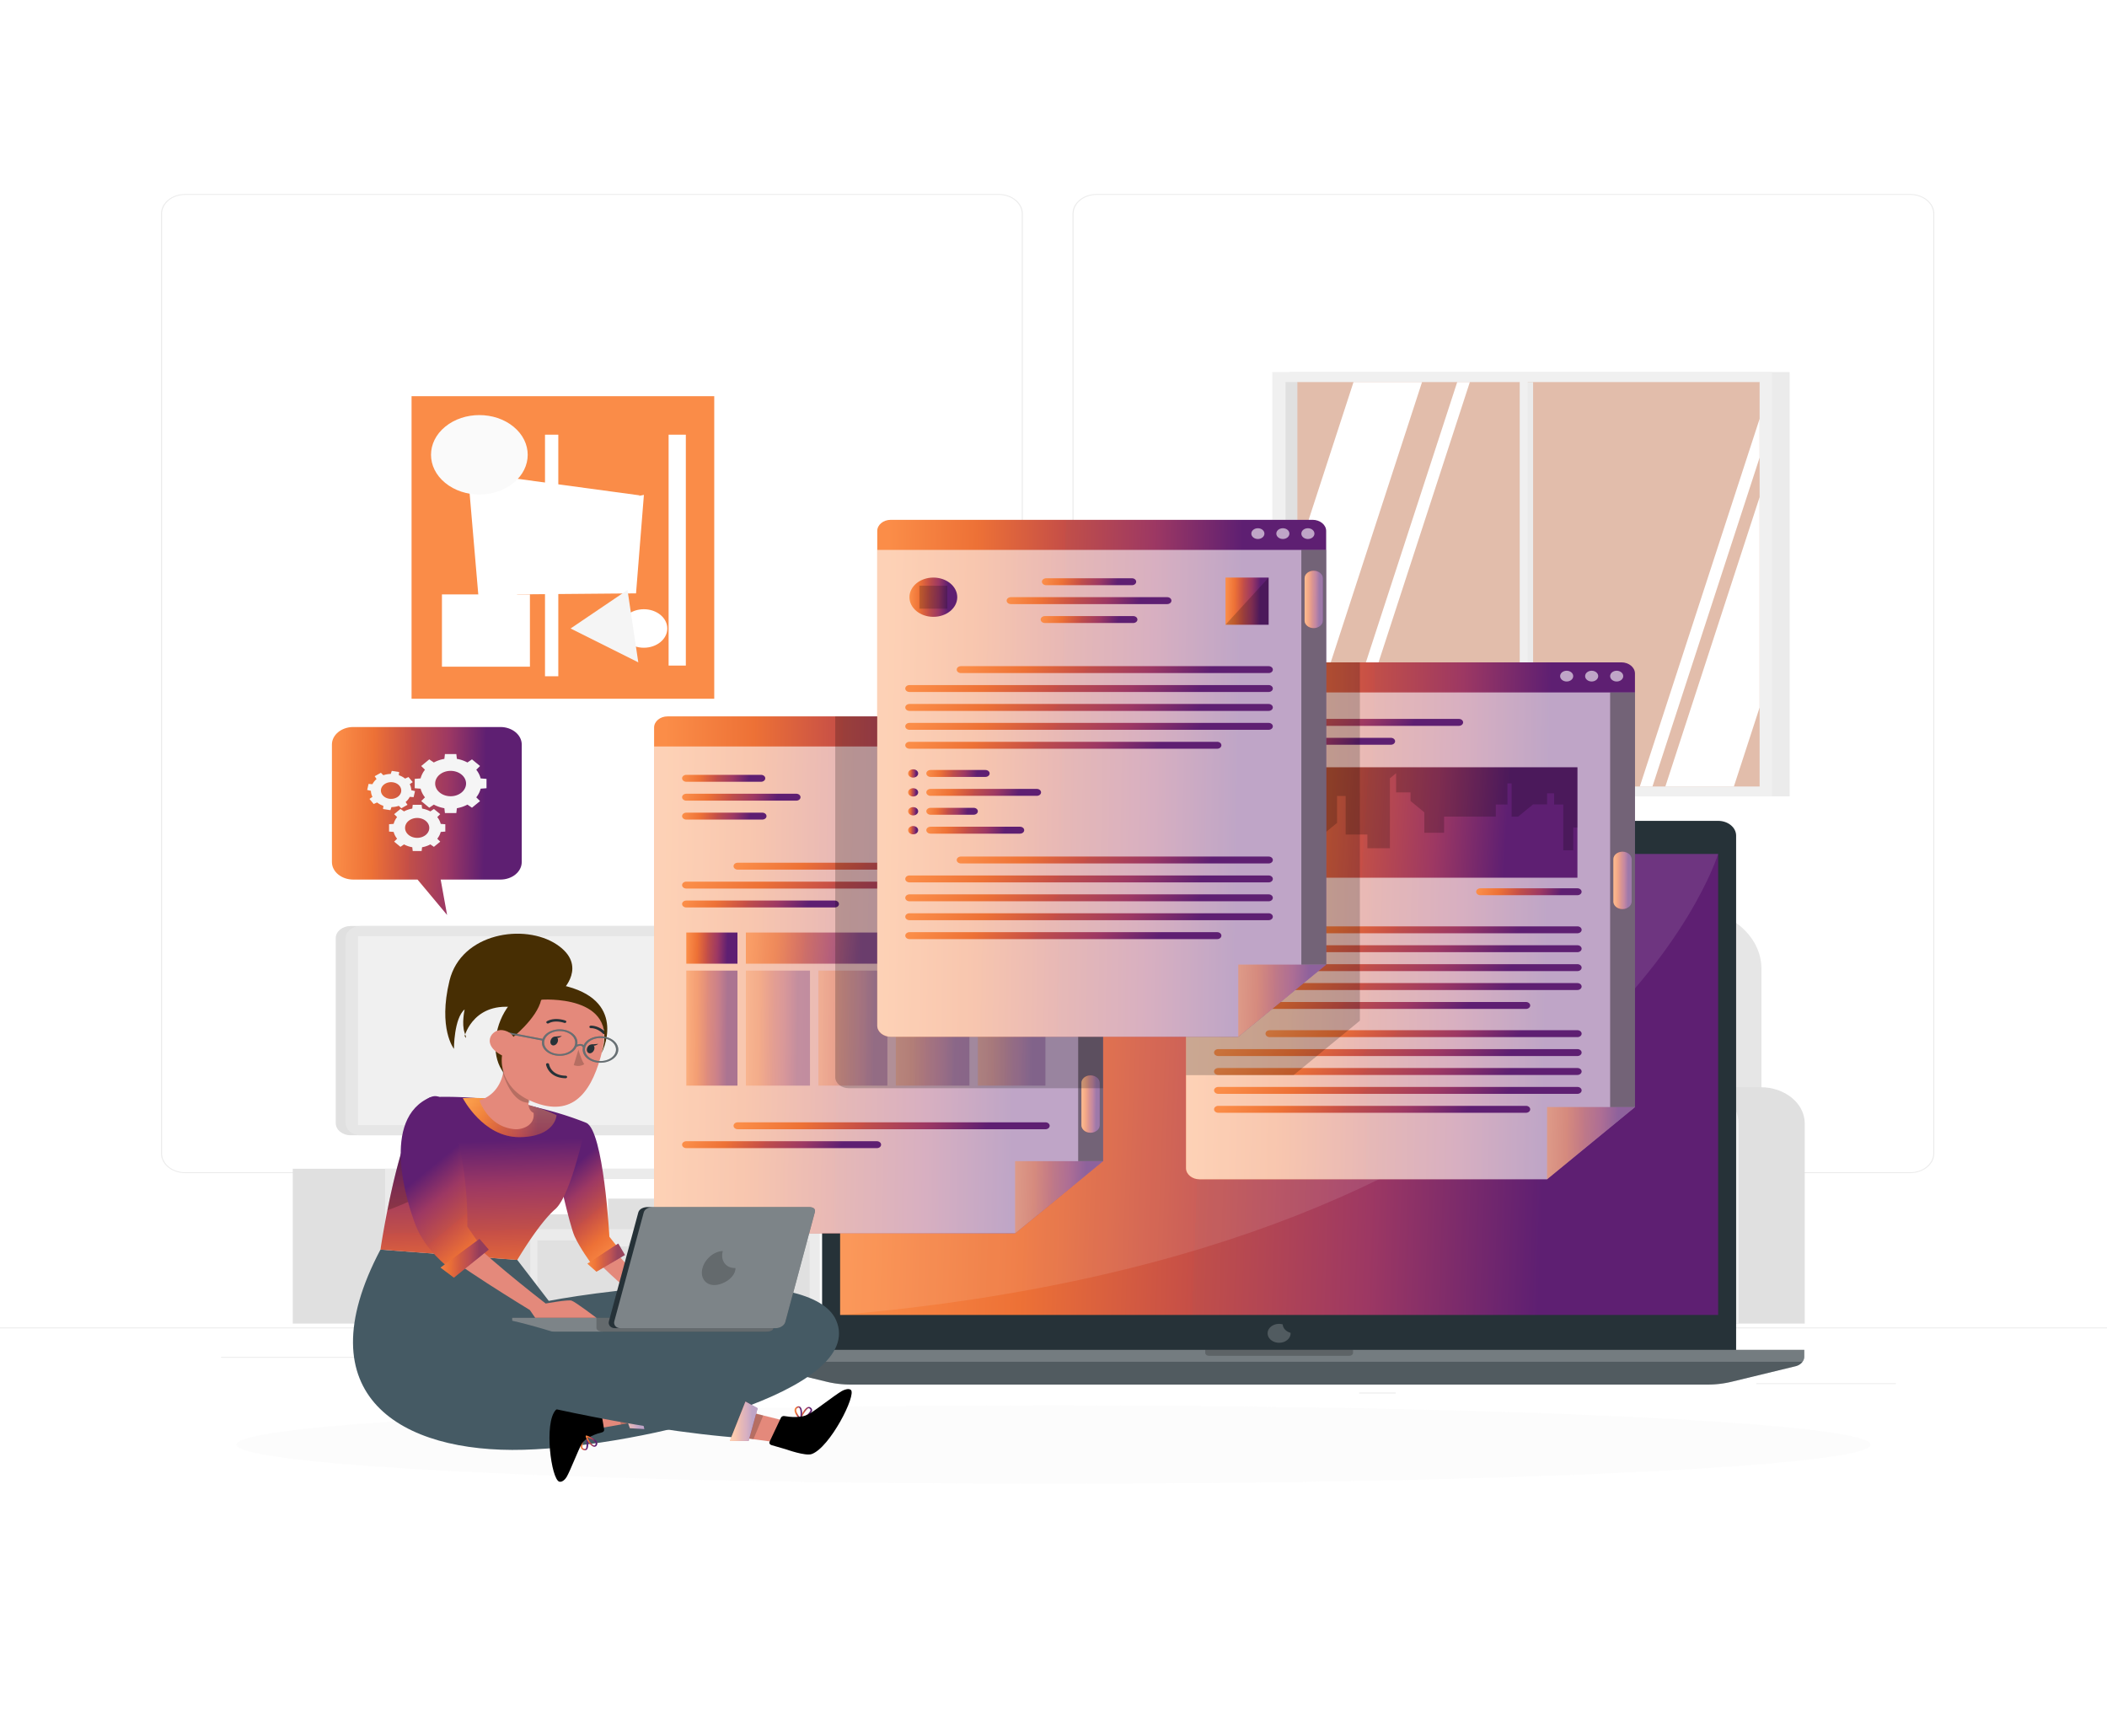<svg xmlns="http://www.w3.org/2000/svg" width="415" height="342" fill="none" viewBox="0 0 415 342">
  <path fill="#EBEBEB" d="M415 261.486H0v.171h415v-.171Zm-41.583 10.975h-27.491v.17h27.491v-.17Zm-98.507 1.851h-7.215v.171h7.215v-.171Zm70.183-8.181h-15.929v.17h15.929v-.17Zm-265.7 1.146h-35.85v.171h35.85v-.171Zm12.641 0h-5.257v.171h5.257v-.171Zm94.834 2.879h-77.751v.171h77.751v-.171Zm9.853-39.078H36.449c-2.612 0-4.738-1.746-4.738-3.892V42.111c0-2.146 2.126-3.892 4.738-3.892H196.72c2.611 0 4.737 1.746 4.737 3.892v185.075c0 2.146-2.126 3.892-4.737 3.892ZM36.449 38.39c-2.499 0-4.53 1.67-4.53 3.721v185.076c0 2.053 2.031 3.722 4.53 3.722H196.72c2.497 0 4.529-1.669 4.529-3.722V42.111c0-2.052-2.032-3.722-4.529-3.722H36.449ZM376.25 231.078H215.979c-2.612 0-4.737-1.746-4.737-3.892V42.111c0-2.146 2.126-3.892 4.737-3.892H376.25c2.613 0 4.738 1.746 4.738 3.892v185.075c.001 2.146-2.125 3.892-4.738 3.892ZM215.979 38.39c-2.497 0-4.529 1.67-4.529 3.721v185.076c0 2.053 2.032 3.722 4.529 3.722H376.25c2.499 0 4.531-1.669 4.531-3.722V42.111c0-2.052-2.032-3.722-4.531-3.722H215.979Z"/>
  <path fill="#E0E0E0" d="M98.718 217.844v9.681l-4.98 2.974h23.243l-7.425-2.261v-9.719l-10.838-.675Z"/>
  <path fill="#E0E0E0" d="M57.664 230.221v30.499h103.747v-30.499H57.664Zm101.878 11.944H78.338v-9.968h81.204v9.968Z"/>
  <path fill="#EBEBEB" d="M75.84 230.221v30.499h85.571v-30.499H75.84Zm83.702 11.944H78.338v-9.968h81.205v9.968h-.001Z"/>
  <path fill="#E0E0E0" d="M159.542 232.197h-16.737v9.967h16.737v-9.967Zm-60.5 4.981H78.336v4.983h20.706v-4.983Zm17.12 2.025h-15.588v2.96h15.588v-2.96Zm18.45-3.096h-14.85v6.055h14.85v-6.055Zm-41.559 8.225-.444 1.191h-5.96l-.445-1.191h-7.868v13.232h26.116v-13.232H93.054Zm31.038 0-.445 1.191h-5.96l-.445-1.191h-11.397v13.232h26.116v-13.232h-7.869Zm23.979.004-.445 1.19h-5.96l-.445-1.19h-7.868v13.232h26.116v-13.232H148.07Zm-1.833-20.709H69.055c-1.619 0-2.93-1.078-2.93-2.407v-36.407c0-1.329 1.312-2.407 2.93-2.407h77.182c1.618 0 2.93 1.078 2.93 2.407v36.407c0 1.329-1.312 2.407-2.93 2.407Z"/>
  <path fill="#E6E6E6" d="M148.19 223.627H71.008c-1.618 0-2.93-1.078-2.93-2.407v-36.407c0-1.329 1.312-2.407 2.93-2.407h77.182c1.618 0 2.93 1.078 2.93 2.407v36.407c0 1.329-1.312 2.407-2.93 2.407Z"/>
  <path fill="#F0F0F0" d="M148.68 221.623V184.41H70.517v37.213h78.163Z"/>
  <path fill="#E6E6E6" d="M258.028 178.832h74.315c8.061 0 14.596 5.368 14.596 11.99v47.673H243.434v-47.673c0-6.622 6.533-11.99 14.594-11.99Z"/>
  <path fill="#E0E0E0" d="M221.459 214.164h13.299c4.79 0 8.672 3.19 8.672 7.125v39.426h-30.645v-39.426c.001-3.935 3.884-7.125 8.674-7.125Z"/>
  <path fill="#EBEBEB" d="M221.459 214.164h.281c4.79 0 8.673 3.19 8.673 7.125v39.426h-17.628v-39.426c.001-3.935 3.884-7.125 8.674-7.125Z"/>
  <path fill="#E6E6E6" d="M336.113 242.605H234.125v18.11h101.988v-18.11Z"/>
  <path fill="#F5F5F5" d="M233.982 226.043h98.357c4.87 0 8.818 3.243 8.818 7.244v4.512c0 4.001-3.947 7.244-8.818 7.244h-98.357c-4.87 0-8.818-3.242-8.818-7.244v-4.512c0-4 3.948-7.244 8.818-7.244Z"/>
  <path fill="#E0E0E0" d="M319.974 226.043h12.2c4.869 0 8.817 3.243 8.817 7.244v4.512c0 4.001-3.948 7.244-8.817 7.244h-12.2c-4.869 0-8.818-3.242-8.818-7.244v-4.512c0-4 3.949-7.244 8.818-7.244Z"/>
  <path fill="#E0E0E0" d="M333.493 214.164h13.299c4.79 0 8.674 3.19 8.674 7.125v39.426H324.82v-39.426c0-3.935 3.883-7.125 8.673-7.125Z"/>
  <path fill="#F0F0F0" d="M333.494 214.164h.28c4.79 0 8.674 3.19 8.674 7.125v39.426H324.82v-39.426c.001-3.935 3.884-7.125 8.674-7.125Z"/>
  <path fill="#EBEBEB" d="M254.03 156.865h98.466V73.283H254.03v83.582Z"/>
  <path fill="#F0F0F0" d="M250.592 156.865h98.467V73.283h-98.467v83.582Z"/>
  <path fill="#E0E0E0" d="M346.576 75.264h-93.373v79.659h93.373v-79.66Z"/>
  <path fill="#E86B31" fill-opacity=".3" d="M346.577 75.264h-91.042v79.657h91.042V75.264Z"/>
  <path fill="#EBEBEB" d="M300.116 154.924h1.849v-79.66h-1.849v79.66Z"/>
  <path fill="#fff" d="m289.506 75.264-25.949 79.657h-2.491l25.95-79.657h2.49Z"/>
  <path fill="#F0F0F0" d="M299.326 156.451h1.584V74.037h-1.584v82.414Z"/>
  <path fill="#fff" d="m280.088 75.264-24.553 75.384v-41.436l11.056-33.948h13.497Zm66.492 7.226v7.647l-21.105 64.782h-2.491L346.58 82.49Zm-.004 15.442v41.436l-5.063 15.553h-13.497l18.56-56.99Z"/>
  <path fill="#FA8C48" d="M81.063 137.639h59.617V78.044H81.062v59.595Z"/>
  <path fill="#fff" d="m94.701 122.879 31.33-25.296-33.894-4.595L94.7 122.88Z"/>
  <path fill="#fff" d="m125.274 116.882 1.551-19.398-23.588 4.76-1.714 14.842 23.751-.204Z"/>
  <path fill="#FAFAFA" d="M101.149 95.12c3.719-3.056 3.719-8.009 0-11.064-3.718-3.055-9.748-3.055-13.466 0-3.72 3.055-3.72 8.008 0 11.063 3.718 3.055 9.748 3.055 13.466 0Z"/>
  <path fill="#fff" d="M122.195 123.8c0-2.096 2.068-3.794 4.618-3.794 2.551 0 4.619 1.698 4.619 3.794 0 2.095-2.068 3.793-4.619 3.793-2.55 0-4.618-1.698-4.618-3.793Z"/>
  <path fill="#F5F5F5" d="m125.719 130.468-13.336-6.667 11.211-7.588 2.125 14.255Z"/>
  <path fill="#fff" d="M109.965 85.625h-2.621v47.586h2.621V85.625Zm25.118 0h-3.392v45.481h3.392V85.625Zm-30.707 31.463h-17.33v14.236h17.33v-14.236Z"/>
  <g filter="url(#a)">
    <path fill="#F5F5F5" fill-opacity=".3" d="M207.502 292.281c88.878 0 160.928-3.457 160.928-7.721s-72.05-7.72-160.928-7.72-160.928 3.456-160.928 7.72c0 4.264 72.05 7.721 160.928 7.721Z"/>
  </g>
  <path fill="#263238" d="M341.951 267.346H161.922V164.603c0-1.607 1.586-2.91 3.542-2.91h172.944c1.956 0 3.543 1.303 3.543 2.91v102.743Z"/>
  <path fill="url(#b)" d="M338.411 168.217H165.473v90.803h172.938v-90.803Z"/>
  <path fill="#fff" d="M250.365 166.627c.952 0 1.723-.634 1.723-1.416 0-.782-.771-1.416-1.723-1.416-.953 0-1.724.634-1.724 1.416 0 .782.771 1.416 1.724 1.416Zm3.578-.352c.717 0 1.298-.477 1.298-1.066 0-.589-.581-1.066-1.298-1.066-.717 0-1.298.477-1.298 1.066 0 .589.581 1.066 1.298 1.066Zm-1.297 94.606a2.677 2.677 0 0 0-.707-.102c-1.25 0-2.263.833-2.263 1.86 0 1.027 1.013 1.859 2.263 1.859s2.264-.832 2.264-1.859c0-.035-.01-.068-.013-.102-.863-.234-1.492-.879-1.544-1.656Z" opacity=".2"/>
  <path fill="#263238" d="M355.369 265.904v1.337c0 .361-.125.709-.341 1.002-.298.416-.78.736-1.369.88l-12.541 3.041a20.127 20.127 0 0 1-4.798.572H167.556c-1.618 0-3.237-.19-4.789-.572l-12.541-3.041c-.598-.144-1.079-.464-1.378-.88a1.69 1.69 0 0 1-.34-1.002v-1.337h206.861Z"/>
  <path fill="#fff" d="M355.369 265.904v1.337c0 .361-.125.709-.341 1.002-.298.416-.78.736-1.369.88l-12.541 3.041a20.127 20.127 0 0 1-4.798.572H167.556c-1.618 0-3.237-.19-4.789-.572l-12.541-3.041c-.598-.144-1.079-.464-1.378-.88a1.69 1.69 0 0 1-.34-1.002v-1.337h206.861Z" opacity=".2"/>
  <path fill="#fff" d="M355.369 265.904v1.337c0 .361-.125.709-.341 1.002h-206.18a1.69 1.69 0 0 1-.34-1.002v-1.337h206.861Z" opacity=".2"/>
  <path fill="#000" d="M266.495 265.904v.587c0 .32-.316.579-.706.579h-27.688c-.399 0-.714-.259-.714-.579v-.587h29.108Z" opacity=".2"/>
  <path fill="#fff" d="M338.411 168.217s-23.914 77.986-172.938 90.803v-90.803h172.938Z" opacity=".1"/>
  <path fill="url(#c)" d="M322.025 132.666v85.409l-17.313 14.223H236.27c-1.469 0-2.665-.982-2.665-2.195v-97.437c0-1.213 1.196-2.195 2.665-2.195h83.083c1.469 0 2.672.982 2.672 2.195Z"/>
  <path fill="#fff" d="M322.025 136.395v81.678l-17.313 14.224H236.27c-1.469 0-2.665-.982-2.665-2.196v-93.706h88.42Zm-2.309-3.212c0 .585-.577 1.059-1.289 1.059-.713 0-1.29-.474-1.29-1.059s.577-1.06 1.29-1.06c.713.001 1.289.475 1.289 1.06Zm-4.929 0c0 .585-.578 1.059-1.29 1.059-.712 0-1.29-.474-1.29-1.059s.578-1.06 1.29-1.06c.712 0 1.29.475 1.29 1.06Zm-4.922 0c0 .585-.578 1.059-1.29 1.059-.712 0-1.29-.474-1.29-1.059s.578-1.06 1.29-1.06c.713.001 1.29.475 1.29 1.06Z" opacity=".6"/>
  <path fill="url(#d)" d="M287.35 142.977h-47.395c-.458 0-.83-.305-.83-.682 0-.376.372-.682.83-.682h47.395c.458 0 .83.306.83.682 0 .377-.372.682-.83.682Z"/>
  <path fill="url(#e)" d="M273.953 146.7h-33.998c-.458 0-.83-.306-.83-.682 0-.377.372-.682.83-.682h33.998c.458 0 .83.305.83.682 0 .376-.372.682-.83.682Z"/>
  <path fill="url(#f)" d="M310.694 204.295h-60.606c-.458 0-.83-.304-.83-.682 0-.377.372-.681.83-.681h60.606c.458 0 .83.304.83.681 0 .378-.372.682-.83.682Z"/>
  <path fill="url(#g)" d="M300.562 219.196h-60.607c-.458 0-.83-.305-.83-.682 0-.377.372-.682.83-.682h60.607c.458 0 .83.305.83.682 0 .377-.372.682-.83.682Z"/>
  <path fill="url(#h)" d="M310.691 208.018h-70.736c-.458 0-.83-.305-.83-.682 0-.377.372-.682.83-.682h70.736c.458 0 .83.305.83.682 0 .377-.372.682-.83.682Z"/>
  <path fill="url(#i)" d="M310.691 211.745h-70.736c-.458 0-.83-.305-.83-.682 0-.377.372-.682.83-.682h70.736c.458 0 .83.305.83.682 0 .377-.372.682-.83.682Z"/>
  <path fill="url(#j)" d="M310.691 215.469h-70.736c-.458 0-.83-.305-.83-.682 0-.377.372-.682.83-.682h70.736c.458 0 .83.305.83.682 0 .377-.372.682-.83.682Z"/>
  <path fill="url(#k)" d="m322.025 218.072-17.314 14.224v-14.224h17.314Z" opacity=".5"/>
  <path fill="#000" d="M322.028 136.395h-4.891v81.678h4.891v-81.678Z" opacity=".4"/>
  <path fill="url(#l)" d="M319.578 179.072c-.994 0-1.801-.662-1.801-1.48v-8.343c0-.817.806-1.479 1.801-1.479.995 0 1.802.662 1.802 1.479v8.343c-.001.818-.807 1.48-1.802 1.48Z"/>
  <path fill="url(#m)" d="M310.694 183.838h-60.606c-.458 0-.83-.304-.83-.682 0-.377.372-.681.83-.681h60.606c.458 0 .83.304.83.681 0 .378-.372.682-.83.682Z"/>
  <path fill="url(#n)" d="M300.562 198.739h-60.607c-.458 0-.83-.305-.83-.682 0-.377.372-.682.83-.682h60.607c.458 0 .83.305.83.682 0 .377-.372.682-.83.682Z"/>
  <path fill="url(#o)" d="M310.691 187.561h-70.736c-.458 0-.83-.305-.83-.682 0-.377.372-.682.83-.682h70.736c.458 0 .83.305.83.682 0 .377-.372.682-.83.682Z"/>
  <path fill="url(#p)" d="M310.691 191.288h-70.736c-.458 0-.83-.305-.83-.682 0-.377.372-.682.83-.682h70.736c.458 0 .83.305.83.682 0 .377-.372.682-.83.682Z"/>
  <path fill="url(#q)" d="M310.691 195.012h-70.736c-.458 0-.83-.305-.83-.682 0-.377.372-.682.83-.682h70.736c.458 0 .83.305.83.682 0 .377-.372.682-.83.682Z"/>
  <path fill="url(#r)" d="M310.693 151.145h-70.951v21.747h70.951v-21.747Z"/>
  <path fill="#000" d="M239.742 169.402h1.928v-3.954h2.224v-7.804h3.104v4.803h4.269v6.391h5.089v-4.453h4.207l2.784-2.288v-5.301h1.695v7.589h4.284v2.7h4.433V153.31l1.226-1.007v3.778h2.833v1.697l2.718 2.233v4.031h3.894v-3.189h10.179v-2.382h2.299v-4.154h.82v6.536h1.299l2.929-2.406h2.759v-2.174h1.387v2.198h1.806v9.018h1.958v-4.5l.826.042v-11.886h-70.95v18.257Z" opacity=".2"/>
  <path fill="url(#s)" d="M310.686 176.34H291.58c-.458 0-.83-.305-.83-.682 0-.377.372-.681.83-.681h19.106c.458 0 .83.304.83.681 0 .377-.372.682-.83.682Z"/>
  <path fill="#000" d="M267.843 130.471v70.585l-13.064 10.732h-21.174v-79.122c0-1.213 1.196-2.195 2.665-2.195h31.573Z" opacity=".2"/>
  <path fill="#fff" d="M319.578 179.072c-.994 0-1.801-.662-1.801-1.48v-8.343c0-.817.806-1.479 1.801-1.479.995 0 1.802.662 1.802 1.479v8.343c-.001.818-.807 1.48-1.802 1.48Z" opacity=".4"/>
  <path fill="url(#t)" d="M217.252 143.309v85.408l-17.314 14.224h-68.442c-1.469 0-2.664-.982-2.664-2.196v-97.436c0-1.214 1.195-2.196 2.664-2.196h83.083c1.469 0 2.673.982 2.673 2.196Z"/>
  <path fill="#fff" d="M217.248 147.043v81.679l-17.314 14.223h-68.442c-1.469 0-2.664-.982-2.664-2.195v-93.707h88.42Zm-2.309-3.21c0 .585-.578 1.06-1.29 1.06-.712 0-1.29-.475-1.29-1.06 0-.585.578-1.06 1.29-1.06.712 0 1.29.475 1.29 1.06Zm-4.926 0c0 .585-.577 1.06-1.29 1.06-.712 0-1.289-.475-1.289-1.06 0-.585.577-1.06 1.289-1.06.713 0 1.29.475 1.29 1.06Zm-4.926 0c0 .585-.577 1.06-1.289 1.06-.713 0-1.29-.475-1.29-1.06 0-.585.577-1.06 1.29-1.06.713 0 1.289.475 1.289 1.06Z" opacity=".6"/>
  <path fill="url(#u)" d="M149.899 153.993h-14.721c-.459 0-.83-.306-.83-.682 0-.377.371-.682.83-.682h14.721c.458 0 .83.305.83.682 0 .376-.372.682-.83.682Z"/>
  <path fill="url(#v)" d="M156.842 157.715h-21.664c-.459 0-.83-.305-.83-.682 0-.376.371-.681.83-.681h21.664c.458 0 .83.305.83.681 0 .377-.371.682-.83.682Z"/>
  <path fill="url(#w)" d="M150.143 161.442h-14.965c-.459 0-.83-.305-.83-.682 0-.377.371-.682.83-.682h14.965c.459 0 .83.305.83.682 0 .376-.371.682-.83.682Z"/>
  <path fill="url(#x)" d="M205.917 222.44H145.31c-.458 0-.83-.305-.83-.682 0-.377.372-.682.83-.682h60.607c.458 0 .83.305.83.682 0 .377-.371.682-.83.682Z"/>
  <path fill="url(#y)" d="M172.714 226.163h-37.536c-.459 0-.83-.305-.83-.682 0-.377.371-.682.83-.682h37.536c.458 0 .83.305.83.682 0 .376-.371.682-.83.682Z"/>
  <path fill="url(#z)" d="m217.247 228.723-17.313 14.223v-14.223h17.313Z" opacity=".5"/>
  <path fill="#000" d="M217.251 147.043h-4.892v81.679h4.892v-81.679Z" opacity=".4"/>
  <path fill="url(#A)" d="M214.805 223.13c-.994 0-1.801-.662-1.801-1.479v-8.343c0-.817.806-1.48 1.801-1.48.994 0 1.801.662 1.801 1.48v8.343c-.001.817-.807 1.479-1.801 1.479Z"/>
  <path fill="url(#B)" d="M205.914 153.993h-11.4c-.459 0-.83-.306-.83-.682 0-.377.371-.682.83-.682h11.4c.459 0 .83.305.83.682 0 .376-.371.682-.83.682Z"/>
  <path fill="url(#C)" d="M205.916 157.715h-5.895c-.458 0-.83-.305-.83-.682 0-.376.372-.681.83-.681h5.895c.458 0 .83.305.83.681 0 .377-.371.682-.83.682Z"/>
  <path fill="url(#D)" d="M205.917 171.305H145.31c-.458 0-.83-.305-.83-.682 0-.377.372-.682.83-.682h60.607c.458 0 .83.305.83.682 0 .377-.371.682-.83.682Z"/>
  <path fill="url(#E)" d="M205.914 175.028h-70.736c-.459 0-.83-.305-.83-.682 0-.377.371-.682.83-.682h70.736c.458 0 .83.305.83.682 0 .377-.371.682-.83.682Z"/>
  <path fill="url(#F)" d="M164.414 178.754h-29.236c-.459 0-.83-.304-.83-.682 0-.377.371-.681.83-.681h29.236c.458 0 .83.304.83.681 0 .377-.371.682-.83.682Z"/>
  <path fill="url(#G)" d="M174.777 183.693H146.91v6.134h27.867v-6.134Z" opacity=".7"/>
  <path fill="url(#H)" d="M159.538 191.191H146.91v22.658h12.628v-22.658Z" opacity=".3"/>
  <path fill="url(#I)" d="M190.942 191.191h-14.504v22.658h14.504v-22.658Z" opacity=".3"/>
  <path fill="url(#J)" d="M205.911 183.693h-29.473v6.134h29.473v-6.134Z" opacity=".7"/>
  <path fill="url(#K)" d="M205.911 191.191h-13.309v22.658h13.309v-22.658Z" opacity=".3"/>
  <path fill="url(#L)" d="M145.251 191.191h-10.075v22.658h10.075v-22.658Z" opacity=".5"/>
  <path fill="url(#M)" d="M145.251 183.693h-10.075v6.134h10.075v-6.134Z"/>
  <path fill="url(#N)" d="M174.779 191.191h-13.58v22.658h13.58v-22.658Z" opacity=".3"/>
  <path fill="#fff" d="M214.805 223.13c-.994 0-1.801-.662-1.801-1.479v-8.343c0-.817.806-1.48 1.801-1.48.994 0 1.801.662 1.801 1.48v8.343c-.001.817-.807 1.479-1.801 1.479Z" opacity=".4"/>
  <path fill="#000" d="M217.25 143.309v71.049h-50.074c-1.469 0-2.664-.982-2.664-2.196v-71.049h50.065c1.469 0 2.673.982 2.673 2.196Z" opacity=".2"/>
  <path fill="url(#O)" d="M261.205 104.592v85.409l-17.314 14.223h-68.442c-1.469 0-2.664-.982-2.664-2.196v-97.436c0-1.214 1.195-2.196 2.664-2.196h83.083c1.47 0 2.673.982 2.673 2.196Z"/>
  <path fill="#fff" d="M261.205 108.322v81.679l-17.314 14.223h-68.442c-1.469 0-2.664-.981-2.664-2.195v-93.707h88.42Zm-3.599-2.15c.713 0 1.29-.474 1.29-1.06 0-.585-.577-1.059-1.29-1.059-.712 0-1.29.474-1.29 1.059 0 .586.578 1.06 1.29 1.06Zm-4.929 0c.712 0 1.289-.474 1.289-1.06 0-.585-.577-1.059-1.289-1.059-.713 0-1.29.474-1.29 1.059 0 .586.577 1.06 1.29 1.06Zm-3.633-1.06c0 .585-.577 1.06-1.289 1.06s-1.29-.475-1.29-1.06c0-.585.578-1.059 1.29-1.059.713 0 1.289.474 1.289 1.059Z" opacity=".6"/>
  <path fill="url(#P)" d="M222.956 115.272h-16.907c-.458 0-.83-.306-.83-.682 0-.376.372-.682.83-.682h16.907c.458 0 .83.306.83.682 0 .376-.372.682-.83.682Z"/>
  <path fill="url(#Q)" d="M229.898 118.995h-30.795c-.458 0-.83-.306-.83-.682 0-.377.372-.682.83-.682h30.795c.458 0 .83.305.83.682 0 .376-.371.682-.83.682Z"/>
  <path fill="url(#R)" d="M223.2 122.721h-17.397c-.459 0-.83-.305-.83-.682 0-.376.371-.682.83-.682H223.2c.458 0 .83.306.83.682 0 .377-.372.682-.83.682Z"/>
  <path fill="url(#S)" d="M249.874 132.584h-60.606c-.459 0-.83-.305-.83-.681 0-.377.371-.682.83-.682h60.606c.458 0 .83.305.83.682 0 .376-.371.681-.83.681Z"/>
  <path fill="url(#T)" d="M239.74 147.485h-60.605c-.458 0-.83-.306-.83-.682 0-.376.372-.682.83-.682h60.605c.459 0 .83.306.83.682 0 .376-.371.682-.83.682Z"/>
  <path fill="url(#U)" d="M249.871 136.307h-70.736c-.458 0-.83-.305-.83-.682 0-.376.372-.682.83-.682h70.736c.458 0 .83.306.83.682 0 .377-.371.682-.83.682Z"/>
  <path fill="url(#V)" d="M249.871 140.034h-70.736c-.458 0-.83-.306-.83-.682 0-.377.372-.682.83-.682h70.736c.458 0 .83.305.83.682 0 .377-.371.682-.83.682Z"/>
  <path fill="url(#W)" d="M249.871 143.758h-70.736c-.458 0-.83-.305-.83-.682 0-.376.372-.681.83-.681h70.736c.458 0 .83.305.83.681 0 .377-.371.682-.83.682Z"/>
  <path fill="url(#X)" d="M249.874 170.086h-60.606c-.459 0-.83-.304-.83-.681 0-.378.371-.682.83-.682h60.606c.458 0 .83.304.83.682 0 .376-.371.681-.83.681Z"/>
  <path fill="url(#Y)" d="M239.74 184.987h-60.605c-.458 0-.83-.305-.83-.682 0-.377.372-.682.83-.682h60.605c.459 0 .83.305.83.682 0 .377-.371.682-.83.682Z"/>
  <path fill="url(#Z)" d="M249.871 173.813h-70.736c-.458 0-.83-.305-.83-.682 0-.377.372-.682.83-.682h70.736c.458 0 .83.305.83.682 0 .377-.371.682-.83.682Z"/>
  <path fill="url(#aa)" d="M249.871 177.536h-70.736c-.458 0-.83-.305-.83-.682 0-.377.372-.682.83-.682h70.736c.458 0 .83.305.83.682 0 .377-.371.682-.83.682Z"/>
  <path fill="url(#ab)" d="M249.871 181.26h-70.736c-.458 0-.83-.305-.83-.682 0-.377.372-.682.83-.682h70.736c.458 0 .83.305.83.682 0 .377-.371.682-.83.682Z"/>
  <path fill="url(#ac)" d="M249.871 113.771h-8.492v9.288h8.492v-9.288Z"/>
  <path fill="url(#ad)" d="M183.836 121.505c2.599 0 4.707-1.731 4.707-3.867 0-2.135-2.108-3.867-4.707-3.867-2.6 0-4.707 1.732-4.707 3.867 0 2.136 2.107 3.867 4.707 3.867Z"/>
  <path fill="url(#ae)" d="M178.863 152.356c0 .45.444.815.992.815s.992-.365.992-.815c0-.45-.444-.815-.992-.815s-.992.365-.992.815Z"/>
  <path fill="url(#af)" d="M178.863 156.078c0 .45.444.815.992.815s.992-.365.992-.815c0-.45-.444-.814-.992-.814s-.992.364-.992.814Z"/>
  <path fill="url(#ag)" d="M178.863 159.805c0 .45.444.815.992.815s.992-.365.992-.815c0-.45-.444-.815-.992-.815s-.992.365-.992.815Z"/>
  <path fill="url(#ah)" d="M178.863 163.53c0 .45.444.814.992.814s.992-.364.992-.814c0-.45-.444-.815-.992-.815s-.992.365-.992.815Z"/>
  <path fill="url(#ai)" d="M194.089 153.038h-10.806c-.458 0-.83-.306-.83-.682 0-.377.372-.682.83-.682h10.806c.458 0 .83.305.83.682 0 .376-.372.682-.83.682Z"/>
  <path fill="url(#aj)" d="M204.219 156.764h-20.936c-.458 0-.83-.305-.83-.682 0-.376.372-.682.83-.682h20.936c.458 0 .83.306.83.682 0 .377-.371.682-.83.682Z"/>
  <path fill="url(#ak)" d="M191.769 160.487h-8.486c-.458 0-.83-.305-.83-.682 0-.377.372-.682.83-.682h8.486c.458 0 .83.305.83.682 0 .377-.371.682-.83.682Z"/>
  <path fill="url(#al)" d="M200.899 164.213h-17.616c-.458 0-.83-.304-.83-.682 0-.377.372-.681.83-.681h17.616c.458 0 .83.304.83.681 0 .378-.371.682-.83.682Z"/>
  <path fill="url(#am)" d="m261.204 190.002-17.313 14.223v-14.223h17.313Z" opacity=".5"/>
  <path fill="#000" d="m249.87 113.771-8.491 9.288h8.491v-9.288Zm-63.281 1.608h-5.499v4.518h5.499v-4.518Z" opacity=".2"/>
  <path fill="#000" d="M261.208 108.322h-4.892v81.679h4.892v-81.679Z" opacity=".4"/>
  <path fill="url(#an)" d="M258.758 123.726c-.994 0-1.801-.662-1.801-1.479v-8.344c0-.816.806-1.479 1.801-1.479.994 0 1.801.662 1.801 1.479v8.344c0 .817-.807 1.479-1.801 1.479Z"/>
  <path fill="#fff" d="M258.758 123.726c-.994 0-1.801-.662-1.801-1.479v-8.344c0-.816.806-1.479 1.801-1.479.994 0 1.801.662 1.801 1.479v8.344c0 .817-.807 1.479-1.801 1.479Z" opacity=".4"/>
  <path fill="url(#ao)" d="M69.579 143.209h28.98c2.322 0 4.204 1.546 4.204 3.454v23.142c0 1.907-1.882 3.454-4.204 3.454H86.795l1.264 6.972-5.818-6.972H69.58c-2.322 0-4.204-1.547-4.204-3.454v-23.142c0-1.908 1.882-3.454 4.204-3.454Z"/>
  <path fill="#F5F5F5" d="M81.684 153.422v1.846l1.157.089a4.5 4.5 0 0 0 .863 1.705l-.743.737 1.589 1.305.898-.61c.621.335 1.322.58 2.076.709l.108.95h2.247l.109-.95a6.807 6.807 0 0 0 2.076-.709l.898.61 1.588-1.305-.743-.737c.408-.51.706-1.086.863-1.705l1.157-.089v-1.846l-1.157-.089a4.509 4.509 0 0 0-.863-1.706l.743-.737-1.588-1.305-.898.61a6.766 6.766 0 0 0-2.076-.709l-.109-.951h-2.247l-.109.951a6.755 6.755 0 0 0-2.075.709l-.898-.61-1.589 1.305.743.737a4.502 4.502 0 0 0-.863 1.705l-1.157.09Zm7.07-1.576c1.68 0 3.042 1.119 3.042 2.499 0 1.38-1.362 2.499-3.042 2.499-1.68 0-3.042-1.119-3.042-2.499.001-1.38 1.363-2.499 3.042-2.499Z"/>
  <path fill="#F5F5F5" d="M83.135 166.889a5.322 5.322 0 0 0 1.627-.556l.703.479 1.245-1.023-.583-.578c.32-.4.554-.851.677-1.336l.906-.07v-1.446l-.906-.071a3.538 3.538 0 0 0-.677-1.336l.583-.578-1.245-1.023-.703.479a5.314 5.314 0 0 0-1.627-.556l-.085-.745h-1.76l-.086.745a5.281 5.281 0 0 0-1.626.556l-.704-.479-1.245 1.023.583.578c-.32.4-.554.851-.677 1.336l-.906.071v1.446l.906.07c.122.485.356.935.677 1.336l-.583.579 1.245 1.022.704-.478a5.306 5.306 0 0 0 1.626.555l.085.745h1.76l.086-.745Zm-3.35-3.807c0-1.081 1.068-1.958 2.384-1.958 1.317 0 2.384.877 2.384 1.958s-1.067 1.958-2.384 1.958c-1.316 0-2.384-.877-2.384-1.958Zm-1.232-4.348.49.484 1.221-.685-.37-.551c.34-.29.618-.632.811-1.016l.762.058.274-1.194-.735-.174a2.765 2.765 0 0 0-.304-1.189l.59-.403-.834-1.003-.672.304a4.117 4.117 0 0 0-1.237-.666l.071-.626-1.453-.225-.212.603a4.723 4.723 0 0 0-1.448.25l-.49-.484-1.22.685.37.551c-.34.29-.618.632-.812 1.016l-.76-.058-.275 1.194.735.174c.009.416.117.818.304 1.189l-.59.403.834 1.003.672-.304a4.09 4.09 0 0 0 1.237.666l-.07.626 1.453.225.212-.604a4.7 4.7 0 0 0 1.446-.249Zm-3.491-3.321c.205-.892 1.252-1.48 2.339-1.311 1.086.168 1.8 1.028 1.596 1.921-.205.893-1.253 1.48-2.34 1.311-1.086-.169-1.8-1.028-1.595-1.921Z"/>
  <path fill="#E4897B" d="M117.322 227.887s2.046 15.102 2.709 16.901c.663 1.8 10.02 11.412 10.02 11.412l-2.655 1.138s-9.991-8.413-11.545-10.908c-1.555-2.495-3.953-15.517-3.953-15.517l5.424-3.026Z"/>
  <path fill="url(#ap)" d="M115.455 221.168c3.448 1.498 4.575 22.448 4.575 22.448l1.739 2.208-5.293 3.097s-2.253-3.058-3.306-5.395c-1.052-2.338-3.549-13.847-3.549-13.847l5.834-8.511Z"/>
  <path fill="url(#aq)" d="m115.699 248.921 6.074-3.956 1.309 2.244-5.604 3.286-1.779-1.574Z"/>
  <path fill="#F27D3D" d="m115.699 248.921 6.074-3.956 1.309 2.244-5.604 3.286-1.779-1.574Z" opacity=".4"/>
  <path fill="#455A64" d="m101.883 248.179 6.203 8.07c12.306-2.355 51.756-7.299 56.601 3.821 6.021 13.818-37.491 24.833-61.573 25.508-24.081.674-43.404-10.589-28.18-39.428l26.949 2.029Z"/>
  <path fill="url(#ar)" d="M157.713 279.604a.183.183 0 0 1-.176-.007c-.049-.028-.065-.079-.043-.123.079-.22.877-2.122 1.683-2.322a.576.576 0 0 1 .48.116c.228.155.338.398.287.638a1.811 1.811 0 0 1-.755.894 9.11 9.11 0 0 1-1.476.804Zm.207-.365c.75-.271 1.359-.752 1.716-1.359.042-.165-.039-.335-.205-.435a.196.196 0 0 0-.189-.045.601.601 0 0 0-.186.088 5.301 5.301 0 0 0-1.136 1.751Z"/>
  <path fill="url(#as)" d="M157.67 279.627a.147.147 0 0 1-.15-.036c-.075-.053-1.187-1.206-1.004-1.984a.746.746 0 0 1 .384-.477.605.605 0 0 1 .642-.049c.581.337.511 1.88.224 2.465l-.019.058a.169.169 0 0 1-.077.023Zm-.631-2.26a.469.469 0 0 0-.193.277c-.115.492.443 1.231.745 1.584.183-.659.123-1.741-.218-1.935-.037-.016-.107-.062-.279.038l-.055.036Z"/>
  <path fill="url(#at)" d="M115.382 282.847a.17.17 0 0 1 .16-.064c.057.005.103.043.108.09.062.224.484 2.205-.104 2.701a.586.586 0 0 1-.489.091c-.291-.045-.53-.214-.626-.445a1.474 1.474 0 0 1 .134-1.082c.219-.452.493-.884.817-1.291Zm.034.401c-.497.536-.745 1.199-.7 1.871.061.161.231.278.435.3a.2.2 0 0 0 .192-.036.42.42 0 0 0 .11-.151 4.535 4.535 0 0 0-.037-1.984Z"/>
  <path fill="#E4897B" d="m131.145 272.834-9.907 2.899-4.758 1.392 1.221 4.277 4.608-.806 11.254-1.97-2.418-5.792Z"/>
  <path fill="#000" d="m118.992 281.603-.834-5.046c-.046-.281-.367-.475-.708-.429l-3.03.415s-4.125.318-4.944 1.187c-2.396 2.539-.899 13.74.697 14.134.584.144 1.202-.514 1.456-.969.806-1.442 2.228-5.218 2.92-6.415.807-1.399 3.022-2.085 4.018-2.329.288-.071.466-.302.425-.548Z"/>
  <path fill="url(#au)" d="M115.405 282.807a.15.15 0 0 1 .152-.028c.098.016 1.749.583 2.048 1.337a.62.62 0 0 1-.055.57c-.07.189-.292.313-.533.299-.707-.064-1.554-1.442-1.649-2.067l-.016-.059a.112.112 0 0 1 .053-.052Zm1.885 1.726a.406.406 0 0 0 .005-.319c-.189-.477-1.113-.901-1.585-1.091.228.649.917 1.573 1.331 1.607.042 0 .129.011.221-.144l.028-.053Z"/>
  <path fill="#000" d="m131.141 272.834-9.907 2.899 1.071 4.863 11.254-1.97-2.418-5.792Z" opacity=".2"/>
  <path fill="url(#av)" d="m124.063 281.33 2.851.169-1.908-8.054-3.233 1.47 2.29 6.415Z"/>
  <path fill="#fff" d="m124.063 281.33 2.851.169-1.908-8.054-3.233 1.47 2.29 6.415Z" opacity=".6"/>
  <path fill="#263238" d="M152.335 259.584v2.003c0 .514-.737.725-1.355.725h-48.726c-.626 0-1.379-.211-1.379-.725v-2.003h51.46Z"/>
  <path fill="#fff" d="M152.335 259.584v2.003c0 .514-.737.725-1.355.725h-48.726c-.626 0-1.379-.211-1.379-.725v-2.003h51.46Z" opacity=".4"/>
  <path fill="#000" d="M152.337 259.584v2.003c0 .514-.737.725-1.355.725h-32.138c-.625 0-1.367-.211-1.367-.725v-2.003h34.86Z" opacity=".2"/>
  <path fill="#263238" d="m160.49 238.786-5.8 21.614c-.189.712-1.032 1.228-1.884 1.228h-31.685c-.844 0-1.386-.646-1.19-1.358l5.793-21.449c.196-.705 1.032-1.057 1.883-1.057h31.687c.85 0 1.386.316 1.196 1.022Z"/>
  <path fill="#fff" d="m160.485 238.786-5.8 21.614c-.189.712-1.032 1.228-1.884 1.228h-30.609c-.85 0-1.386-.646-1.197-1.358l5.801-21.449c.188-.705 1.031-1.057 1.883-1.057h30.609c.851 0 1.387.316 1.197 1.022Z" opacity=".4"/>
  <path fill="#000" d="M144.866 249.771v.007c0 1.851-2.415 3.354-4.185 3.354-1.771 0-2.821-1.503-2.316-3.354.505-1.813 2.267-3.292 3.999-3.348-.505 1.85.577 3.348 2.34 3.348.038 0 .162 0 .162-.007Z" opacity=".2"/>
  <path fill="#E4897B" d="m138.023 282.096 10.377 1.403 4.983.675 1.454-4.229-4.507-1.127-11.01-2.752-1.297 6.03Z"/>
  <path fill="#000" d="m153.821 279.251-2.244 4.748c-.125.265.041.561.367.657l2.896.842s3.796 1.362 5.026.927c3.592-1.269 8.883-11.666 7.718-12.646-.425-.358-1.354-.027-1.844.269-1.556.942-5.026 3.68-6.335 4.452-1.532.903-3.874.622-4.89.441-.292-.053-.585.08-.694.31Z"/>
  <path fill="#000" d="m138.023 282.096 10.377 1.403 1.93-4.681-11.01-2.752-1.297 6.03Z" opacity=".2"/>
  <path fill="#455A64" d="M148.546 277.932s-42.309-19.539-56.907-18.983c-14.598.556-16.704 11.129-10.682 17.747 6.023 6.617 17.145 8.228 17.145 8.228s-7.572-8.792-6.477-11.265c1.094-2.473 5.378.978 5.378.978s26.617 7.062 49.9 8.682l1.643-5.387Z"/>
  <path fill="url(#aw)" d="m149.221 277.398-2.394-1.322-3.077 7.764h3.695l1.776-6.442Z"/>
  <path fill="#fff" d="m149.221 277.398-2.394-1.322-3.077 7.764h3.695l1.776-6.442Z" opacity=".6"/>
  <path fill="url(#ax)" d="m74.938 246.152 26.95 2.032s4.224-7.187 7.461-9.989c3.229-2.81 6.109-17.026 6.109-17.026a65.275 65.275 0 0 0-6.756-2.264c-8.591-2.393-16.384-2.829-20.617-2.85h-.15c-2.008-.007-3.17.082-3.17.082-.664.3-1.303.927-1.918 1.793-2.888 4.091-5.187 13.637-6.548 20.49-.88 4.425-1.362 7.732-1.362 7.732Z"/>
  <path fill="#000" d="M76.297 238.419c5.943-2.236 14.052-6.02 13.629-9.859-.457-4.214-4.615-8.455-7.08-10.63-2.889 4.091-5.188 13.637-6.55 20.489Z" opacity=".2"/>
  <path fill="url(#ay)" d="M91.164 216.304s3.964 7.688 11.098 7.688 7.365-4.316 7.365-4.316-7.135-3.844-18.463-3.372Z"/>
  <path fill="url(#az)" d="M91.164 216.304s3.964 7.688 11.098 7.688 7.365-4.316 7.365-4.316-7.135-3.844-18.463-3.372Z" opacity=".4"/>
  <path fill="#E4897B" d="M104.092 217.502c.049 1.381.998 1.707.998 1.707.345 2.541-2.341 3.339-3.688 3.227-5.29-.445-6.96-5.674-6.96-5.674 3.848-1.256 4.712-4.742 4.874-6.813.077-.967 0-1.627 0-1.627l7.189 3.72a19.653 19.653 0 0 0-1.606 2.586c-.628 1.266-.828 2.197-.807 2.874Z"/>
  <path fill="#000" d="M106.06 211.578a18.842 18.842 0 0 0-1.279 2.705c-.468 1.311-.552 2.254-.448 2.926-4.041.261-5.648-7.073-5.648-7.073l-.035-.043a9.248 9.248 0 0 0-.2-1.618l7.61 3.103Z" opacity=".2"/>
  <path fill="#472E03" d="M110.664 195.197s5.274-4.991-1.04-9.172c-6.314-4.181-18.79-2.293-21.09 7.148-2.297 9.441.874 13.43.874 13.43s-.002-6.012 2.107-7.766c0 0-.631 2.877 0 4.608.632 1.731 0 .629 0 .629s1.945-7.53 11.303-5.372c9.358 2.159 7.846-3.505 7.846-3.505Z"/>
  <path fill="#E4897B" d="M111.925 196.826c6.953 1.742 8.056 5.36 6.38 11.374-2.094 7.515-6.019 12.243-14.129 8.494-11.014-5.091-3.797-22.761 7.749-19.868Z"/>
  <path fill="#B66E62" d="M113.933 206.754s.409 1.733 1.143 2.875c0 0-.884.628-2.072.187l.929-3.062Z"/>
  <path fill="#263238" d="M109.849 205.222c-.161.472-.601.784-.985.696-.383-.088-.563-.543-.403-1.016.161-.472.602-.784.985-.696.383.089.564.543.403 1.016Z"/>
  <path fill="#263238" d="m109.281 204.192 1.388-.116s-.916.722-1.388.116Zm7.748 2.574c-.161.473-.601.785-.985.697-.383-.088-.564-.543-.403-1.016.161-.472.602-.784.985-.696.384.088.564.543.403 1.015Z"/>
  <path fill="#263238" d="m116.461 205.737 1.388-.116s-.917.722-1.388.116Zm-8.555-4.125a.322.322 0 0 1-.25-.109c-.092-.113-.055-.267.082-.343 1.581-.872 3.546-.158 3.628-.128.151.057.219.203.151.326-.068.126-.246.18-.398.124-.017-.006-1.746-.63-3.045.088a.349.349 0 0 1-.168.042Zm11.077 2.081a.326.326 0 0 1-.232-.09c-1.108-1.108-2.299-1.084-2.349-1.074-.16 0-.307-.098-.316-.234-.008-.135.117-.251.283-.259.058-.009 1.534-.059 2.846 1.253.107.106.088.262-.041.348a.35.35 0 0 1-.191.056Z"/>
  <path fill="#472E03" d="M100.754 204.548s4.992-3.879 5.845-7.625c0 0 15.494-1.172 11.91 10.487 0 0 5.132-9.864-6.735-13.085-11.848-3.216-17.149 11.155-12.565 16.981 0 0-1.556-4.327 1.545-6.758Z"/>
  <path fill="#263238" d="M111.399 212.39h-.007c-3.4-.066-3.835-2.657-3.839-2.683-.021-.135.096-.259.261-.276.163-.015.314.079.336.214.014.09.382 2.195 3.256 2.251.166.004.297.117.294.253-.003.134-.137.241-.301.241Zm-11.845-8.984c-.026.075.022.15.11.185a.318.318 0 0 0 .05.015l7.074 1.353c-.227 1.062.44 2.162 1.787 2.7 1.703.68 3.833.205 4.75-1.059.09-.124.153-.253.213-.382.376-.198.693-.274.914-.213.273.08.358.327.363.342-.214 1.056.454 2.146 1.793 2.68 1.703.68 3.834.205 4.75-1.059.917-1.263.276-2.844-1.426-3.524-1.704-.68-3.834-.204-4.751 1.059-.09.125-.153.254-.214.384a.906.906 0 0 0-.357-.189c-.269-.074-.58-.045-.924.076.226-1.062-.442-2.161-1.788-2.698-1.703-.68-3.834-.205-4.75 1.058a2.303 2.303 0 0 0-.276.502l-7.048-1.349c-.119-.022-.24.031-.27.119Zm16.017 2.253c.801-1.104 2.662-1.52 4.151-.926 1.488.594 2.047 1.976 1.246 3.08-.801 1.104-2.662 1.519-4.151.925-1.488-.594-2.047-1.975-1.246-3.079Zm-8.034-1.369c.801-1.104 2.663-1.519 4.151-.925 1.488.594 2.048 1.975 1.247 3.079-.801 1.104-2.663 1.519-4.151.925-1.488-.593-2.048-1.974-1.247-3.079Z"/>
  <path fill="#fff" d="M99.554 203.406c-.026.075.022.15.11.185a.318.318 0 0 0 .05.015l7.074 1.353c-.227 1.062.44 2.162 1.787 2.7 1.703.68 3.833.205 4.75-1.059.09-.124.153-.253.213-.382.376-.198.693-.274.914-.213.273.08.358.327.363.342-.214 1.056.454 2.146 1.793 2.68 1.703.68 3.834.205 4.75-1.059.917-1.263.276-2.844-1.426-3.524-1.704-.68-3.834-.204-4.751 1.059-.09.125-.153.254-.214.384a.906.906 0 0 0-.357-.189c-.269-.074-.58-.045-.924.076.226-1.062-.442-2.161-1.788-2.698-1.703-.68-3.834-.205-4.75 1.058a2.303 2.303 0 0 0-.276.502l-7.048-1.349c-.119-.022-.24.031-.27.119Zm16.017 2.253c.801-1.104 2.662-1.52 4.151-.926 1.488.594 2.047 1.976 1.246 3.08-.801 1.104-2.662 1.519-4.151.925-1.488-.594-2.047-1.975-1.246-3.079Zm-8.034-1.369c.801-1.104 2.663-1.519 4.151-.925 1.488.594 2.048 1.975 1.247 3.079-.801 1.104-2.663 1.519-4.151.925-1.488-.593-2.048-1.974-1.247-3.079Z" opacity=".3"/>
  <path fill="#E4897B" d="M101.443 206.037c.295-.931-.282-2.777-2.433-3.112-2.226-.346-4.602 3.03.433 5.246.722.318 1.385-.191 2-2.134ZM87.93 223.596s.884 14.574 2.377 17.838c1.493 3.265 17.172 15.334 17.172 15.334s4.376-.802 5.102-.568c.726.233 4.895 3.383 4.895 3.383h-12.062l-1.052-1.531s-16.223-9.871-18.005-12.224c-1.32-1.741-5.556-19.444-5.556-19.444l7.13-2.788Z"/>
  <path fill="url(#aA)" d="M84.763 216.134c2.813-1.204 4.185 2.664 5.865 10.487 1.68 7.822 1.405 14.966 1.405 14.966l2.405 3.511-6.07 4.596s-4.525-3.398-6.403-8.107c-1.877-4.709-7.046-21.238 2.798-25.453Z"/>
  <path fill="url(#aB)" d="m86.777 249.692 7.662-5.63 1.81 2.086-6.844 5.521-2.628-1.977Z"/>
  <path fill="#E3693A" d="m86.777 249.692 7.662-5.63 1.81 2.086-6.844 5.521-2.628-1.977Z" opacity=".4"/>
  <defs>
    <linearGradient id="b" x1="168.48" x2="338.831" y1="207.313" y2="213.604" gradientUnits="userSpaceOnUse">
      <stop stop-color="#FB8D48"/>
      <stop offset=".2" stop-color="#ED7136"/>
      <stop offset=".4" stop-color="#C54E47"/>
      <stop offset=".4" stop-color="#C14F49"/>
      <stop offset=".6" stop-color="#9D3863"/>
      <stop offset=".8" stop-color="#5E1F72"/>
    </linearGradient>
    <linearGradient id="c" x1="235.143" x2="322.334" y1="174.313" y2="175.781" gradientUnits="userSpaceOnUse">
      <stop stop-color="#FB8D48"/>
      <stop offset=".2" stop-color="#ED7136"/>
      <stop offset=".4" stop-color="#C54E47"/>
      <stop offset=".4" stop-color="#C14F49"/>
      <stop offset=".6" stop-color="#9D3863"/>
      <stop offset=".8" stop-color="#5E1F72"/>
    </linearGradient>
    <linearGradient id="d" x1="239.978" x2="272.527" y1="142.2" y2="164.905" gradientUnits="userSpaceOnUse">
      <stop stop-color="#FB8D48"/>
      <stop offset=".2" stop-color="#ED7136"/>
      <stop offset=".4" stop-color="#C54E47"/>
      <stop offset=".4" stop-color="#C14F49"/>
      <stop offset=".6" stop-color="#9D3863"/>
      <stop offset=".8" stop-color="#5E1F72"/>
    </linearGradient>
    <linearGradient id="e" x1="239.745" x2="267.724" y1="145.923" y2="160.11" gradientUnits="userSpaceOnUse">
      <stop stop-color="#FB8D48"/>
      <stop offset=".2" stop-color="#ED7136"/>
      <stop offset=".4" stop-color="#C54E47"/>
      <stop offset=".4" stop-color="#C14F49"/>
      <stop offset=".6" stop-color="#9D3863"/>
      <stop offset=".8" stop-color="#5E1F72"/>
    </linearGradient>
    <linearGradient id="f" x1="250.341" x2="284.768" y1="203.519" y2="234.002" gradientUnits="userSpaceOnUse">
      <stop stop-color="#FB8D48"/>
      <stop offset=".2" stop-color="#ED7136"/>
      <stop offset=".4" stop-color="#C54E47"/>
      <stop offset=".4" stop-color="#C14F49"/>
      <stop offset=".6" stop-color="#9D3863"/>
      <stop offset=".8" stop-color="#5E1F72"/>
    </linearGradient>
    <linearGradient id="g" x1="240.208" x2="274.635" y1="218.419" y2="248.903" gradientUnits="userSpaceOnUse">
      <stop stop-color="#FB8D48"/>
      <stop offset=".2" stop-color="#ED7136"/>
      <stop offset=".4" stop-color="#C54E47"/>
      <stop offset=".4" stop-color="#C14F49"/>
      <stop offset=".6" stop-color="#9D3863"/>
      <stop offset=".8" stop-color="#5E1F72"/>
    </linearGradient>
    <linearGradient id="h" x1="240.384" x2="275.052" y1="207.241" y2="242.931" gradientUnits="userSpaceOnUse">
      <stop stop-color="#FB8D48"/>
      <stop offset=".2" stop-color="#ED7136"/>
      <stop offset=".4" stop-color="#C54E47"/>
      <stop offset=".4" stop-color="#C14F49"/>
      <stop offset=".6" stop-color="#9D3863"/>
      <stop offset=".8" stop-color="#5E1F72"/>
    </linearGradient>
    <linearGradient id="i" x1="240.384" x2="275.052" y1="210.968" y2="246.658" gradientUnits="userSpaceOnUse">
      <stop stop-color="#FB8D48"/>
      <stop offset=".2" stop-color="#ED7136"/>
      <stop offset=".4" stop-color="#C54E47"/>
      <stop offset=".4" stop-color="#C14F49"/>
      <stop offset=".6" stop-color="#9D3863"/>
      <stop offset=".8" stop-color="#5E1F72"/>
    </linearGradient>
    <linearGradient id="j" x1="240.384" x2="275.052" y1="214.693" y2="250.382" gradientUnits="userSpaceOnUse">
      <stop stop-color="#FB8D48"/>
      <stop offset=".2" stop-color="#ED7136"/>
      <stop offset=".4" stop-color="#C54E47"/>
      <stop offset=".4" stop-color="#C14F49"/>
      <stop offset=".6" stop-color="#9D3863"/>
      <stop offset=".8" stop-color="#5E1F72"/>
    </linearGradient>
    <linearGradient id="k" x1="305.012" x2="322.081" y1="224.196" y2="224.599" gradientUnits="userSpaceOnUse">
      <stop stop-color="#FB8D48"/>
      <stop offset=".2" stop-color="#ED7136"/>
      <stop offset=".4" stop-color="#C54E47"/>
      <stop offset=".4" stop-color="#C14F49"/>
      <stop offset=".6" stop-color="#9D3863"/>
      <stop offset=".8" stop-color="#5E1F72"/>
    </linearGradient>
    <linearGradient id="l" x1="317.84" x2="321.393" y1="172.636" y2="172.658" gradientUnits="userSpaceOnUse">
      <stop stop-color="#FB8D48"/>
      <stop offset=".2" stop-color="#ED7136"/>
      <stop offset=".4" stop-color="#C54E47"/>
      <stop offset=".4" stop-color="#C14F49"/>
      <stop offset=".6" stop-color="#9D3863"/>
      <stop offset=".8" stop-color="#5E1F72"/>
    </linearGradient>
    <linearGradient id="m" x1="250.341" x2="284.768" y1="183.062" y2="213.545" gradientUnits="userSpaceOnUse">
      <stop stop-color="#FB8D48"/>
      <stop offset=".2" stop-color="#ED7136"/>
      <stop offset=".4" stop-color="#C54E47"/>
      <stop offset=".4" stop-color="#C14F49"/>
      <stop offset=".6" stop-color="#9D3863"/>
      <stop offset=".8" stop-color="#5E1F72"/>
    </linearGradient>
    <linearGradient id="n" x1="240.208" x2="274.635" y1="197.962" y2="228.446" gradientUnits="userSpaceOnUse">
      <stop stop-color="#FB8D48"/>
      <stop offset=".2" stop-color="#ED7136"/>
      <stop offset=".4" stop-color="#C54E47"/>
      <stop offset=".4" stop-color="#C14F49"/>
      <stop offset=".6" stop-color="#9D3863"/>
      <stop offset=".8" stop-color="#5E1F72"/>
    </linearGradient>
    <linearGradient id="o" x1="240.384" x2="275.052" y1="186.784" y2="222.474" gradientUnits="userSpaceOnUse">
      <stop stop-color="#FB8D48"/>
      <stop offset=".2" stop-color="#ED7136"/>
      <stop offset=".4" stop-color="#C54E47"/>
      <stop offset=".4" stop-color="#C14F49"/>
      <stop offset=".6" stop-color="#9D3863"/>
      <stop offset=".8" stop-color="#5E1F72"/>
    </linearGradient>
    <linearGradient id="p" x1="240.384" x2="275.052" y1="190.511" y2="226.201" gradientUnits="userSpaceOnUse">
      <stop stop-color="#FB8D48"/>
      <stop offset=".2" stop-color="#ED7136"/>
      <stop offset=".4" stop-color="#C54E47"/>
      <stop offset=".4" stop-color="#C14F49"/>
      <stop offset=".6" stop-color="#9D3863"/>
      <stop offset=".8" stop-color="#5E1F72"/>
    </linearGradient>
    <linearGradient id="q" x1="240.384" x2="275.052" y1="194.236" y2="229.925" gradientUnits="userSpaceOnUse">
      <stop stop-color="#FB8D48"/>
      <stop offset=".2" stop-color="#ED7136"/>
      <stop offset=".4" stop-color="#C54E47"/>
      <stop offset=".4" stop-color="#C14F49"/>
      <stop offset=".6" stop-color="#9D3863"/>
      <stop offset=".8" stop-color="#5E1F72"/>
    </linearGradient>
    <linearGradient id="r" x1="240.976" x2="310.682" y1="160.508" y2="164.918" gradientUnits="userSpaceOnUse">
      <stop stop-color="#FB8D48"/>
      <stop offset=".2" stop-color="#ED7136"/>
      <stop offset=".4" stop-color="#C54E47"/>
      <stop offset=".4" stop-color="#C14F49"/>
      <stop offset=".6" stop-color="#9D3863"/>
      <stop offset=".8" stop-color="#5E1F72"/>
    </linearGradient>
    <linearGradient id="s" x1="291.111" x2="309.951" y1="175.564" y2="181.127" gradientUnits="userSpaceOnUse">
      <stop stop-color="#FB8D48"/>
      <stop offset=".2" stop-color="#ED7136"/>
      <stop offset=".4" stop-color="#C54E47"/>
      <stop offset=".4" stop-color="#C14F49"/>
      <stop offset=".6" stop-color="#9D3863"/>
      <stop offset=".8" stop-color="#5E1F72"/>
    </linearGradient>
    <linearGradient id="t" x1="130.37" x2="217.561" y1="184.956" y2="186.424" gradientUnits="userSpaceOnUse">
      <stop stop-color="#FB8D48"/>
      <stop offset=".2" stop-color="#ED7136"/>
      <stop offset=".4" stop-color="#C54E47"/>
      <stop offset=".4" stop-color="#C14F49"/>
      <stop offset=".6" stop-color="#9D3863"/>
      <stop offset=".8" stop-color="#5E1F72"/>
    </linearGradient>
    <linearGradient id="u" x1="134.633" x2="149.959" y1="153.216" y2="156.786" gradientUnits="userSpaceOnUse">
      <stop stop-color="#FB8D48"/>
      <stop offset=".2" stop-color="#ED7136"/>
      <stop offset=".4" stop-color="#C54E47"/>
      <stop offset=".4" stop-color="#C14F49"/>
      <stop offset=".6" stop-color="#9D3863"/>
      <stop offset=".8" stop-color="#5E1F72"/>
    </linearGradient>
    <linearGradient id="v" x1="134.753" x2="155.48" y1="156.939" y2="163.813" gradientUnits="userSpaceOnUse">
      <stop stop-color="#FB8D48"/>
      <stop offset=".2" stop-color="#ED7136"/>
      <stop offset=".4" stop-color="#C54E47"/>
      <stop offset=".4" stop-color="#C14F49"/>
      <stop offset=".6" stop-color="#9D3863"/>
      <stop offset=".8" stop-color="#5E1F72"/>
    </linearGradient>
    <linearGradient id="w" x1="134.637" x2="150.168" y1="160.665" y2="164.337" gradientUnits="userSpaceOnUse">
      <stop stop-color="#FB8D48"/>
      <stop offset=".2" stop-color="#ED7136"/>
      <stop offset=".4" stop-color="#C54E47"/>
      <stop offset=".4" stop-color="#C14F49"/>
      <stop offset=".6" stop-color="#9D3863"/>
      <stop offset=".8" stop-color="#5E1F72"/>
    </linearGradient>
    <linearGradient id="x" x1="145.563" x2="179.991" y1="221.663" y2="252.147" gradientUnits="userSpaceOnUse">
      <stop stop-color="#FB8D48"/>
      <stop offset=".2" stop-color="#ED7136"/>
      <stop offset=".4" stop-color="#C54E47"/>
      <stop offset=".4" stop-color="#C14F49"/>
      <stop offset=".6" stop-color="#9D3863"/>
      <stop offset=".8" stop-color="#5E1F72"/>
    </linearGradient>
    <linearGradient id="y" x1="135.029" x2="164.527" y1="225.386" y2="241.827" gradientUnits="userSpaceOnUse">
      <stop stop-color="#FB8D48"/>
      <stop offset=".2" stop-color="#ED7136"/>
      <stop offset=".4" stop-color="#C54E47"/>
      <stop offset=".4" stop-color="#C14F49"/>
      <stop offset=".6" stop-color="#9D3863"/>
      <stop offset=".8" stop-color="#5E1F72"/>
    </linearGradient>
    <linearGradient id="z" x1="200.235" x2="217.303" y1="234.847" y2="235.25" gradientUnits="userSpaceOnUse">
      <stop stop-color="#FB8D48"/>
      <stop offset=".2" stop-color="#ED7136"/>
      <stop offset=".4" stop-color="#C54E47"/>
      <stop offset=".4" stop-color="#C14F49"/>
      <stop offset=".6" stop-color="#9D3863"/>
      <stop offset=".8" stop-color="#5E1F72"/>
    </linearGradient>
    <linearGradient id="A" x1="213.067" x2="216.62" y1="216.694" y2="216.716" gradientUnits="userSpaceOnUse">
      <stop stop-color="#FB8D48"/>
      <stop offset=".2" stop-color="#ED7136"/>
      <stop offset=".4" stop-color="#C54E47"/>
      <stop offset=".4" stop-color="#C14F49"/>
      <stop offset=".6" stop-color="#9D3863"/>
      <stop offset=".8" stop-color="#5E1F72"/>
    </linearGradient>
    <linearGradient id="B" x1="193.911" x2="206.364" y1="153.216" y2="155.529" gradientUnits="userSpaceOnUse">
      <stop stop-color="#FB8D48"/>
      <stop offset=".2" stop-color="#ED7136"/>
      <stop offset=".4" stop-color="#C54E47"/>
      <stop offset=".4" stop-color="#C14F49"/>
      <stop offset=".6" stop-color="#9D3863"/>
      <stop offset=".8" stop-color="#5E1F72"/>
    </linearGradient>
    <linearGradient id="C" x1="199.323" x2="206.69" y1="156.939" y2="157.73" gradientUnits="userSpaceOnUse">
      <stop stop-color="#FB8D48"/>
      <stop offset=".2" stop-color="#ED7136"/>
      <stop offset=".4" stop-color="#C54E47"/>
      <stop offset=".4" stop-color="#C14F49"/>
      <stop offset=".6" stop-color="#9D3863"/>
      <stop offset=".8" stop-color="#5E1F72"/>
    </linearGradient>
    <linearGradient id="D" x1="145.563" x2="179.991" y1="170.529" y2="201.012" gradientUnits="userSpaceOnUse">
      <stop stop-color="#FB8D48"/>
      <stop offset=".2" stop-color="#ED7136"/>
      <stop offset=".4" stop-color="#C54E47"/>
      <stop offset=".4" stop-color="#C14F49"/>
      <stop offset=".6" stop-color="#9D3863"/>
      <stop offset=".8" stop-color="#5E1F72"/>
    </linearGradient>
    <linearGradient id="E" x1="135.607" x2="170.274" y1="174.251" y2="209.941" gradientUnits="userSpaceOnUse">
      <stop stop-color="#FB8D48"/>
      <stop offset=".2" stop-color="#ED7136"/>
      <stop offset=".4" stop-color="#C54E47"/>
      <stop offset=".4" stop-color="#C14F49"/>
      <stop offset=".6" stop-color="#9D3863"/>
      <stop offset=".8" stop-color="#5E1F72"/>
    </linearGradient>
    <linearGradient id="F" x1="134.885" x2="160.429" y1="177.978" y2="189.201" gradientUnits="userSpaceOnUse">
      <stop stop-color="#FB8D48"/>
      <stop offset=".2" stop-color="#ED7136"/>
      <stop offset=".4" stop-color="#C54E47"/>
      <stop offset=".4" stop-color="#C14F49"/>
      <stop offset=".6" stop-color="#9D3863"/>
      <stop offset=".8" stop-color="#5E1F72"/>
    </linearGradient>
    <linearGradient id="G" x1="147.395" x2="174.671" y1="186.334" y2="188.737" gradientUnits="userSpaceOnUse">
      <stop stop-color="#FB8D48"/>
      <stop offset=".2" stop-color="#ED7136"/>
      <stop offset=".4" stop-color="#C54E47"/>
      <stop offset=".4" stop-color="#C14F49"/>
      <stop offset=".6" stop-color="#9D3863"/>
      <stop offset=".8" stop-color="#5E1F72"/>
    </linearGradient>
    <linearGradient id="H" x1="147.13" x2="159.584" y1="200.947" y2="201.081" gradientUnits="userSpaceOnUse">
      <stop stop-color="#FB8D48"/>
      <stop offset=".2" stop-color="#ED7136"/>
      <stop offset=".4" stop-color="#C54E47"/>
      <stop offset=".4" stop-color="#C14F49"/>
      <stop offset=".6" stop-color="#9D3863"/>
      <stop offset=".8" stop-color="#5E1F72"/>
    </linearGradient>
    <linearGradient id="I" x1="176.69" x2="190.994" y1="200.947" y2="201.124" gradientUnits="userSpaceOnUse">
      <stop stop-color="#FB8D48"/>
      <stop offset=".2" stop-color="#ED7136"/>
      <stop offset=".4" stop-color="#C54E47"/>
      <stop offset=".4" stop-color="#C14F49"/>
      <stop offset=".6" stop-color="#9D3863"/>
      <stop offset=".8" stop-color="#5E1F72"/>
    </linearGradient>
    <linearGradient id="J" x1="176.95" x2="205.772" y1="186.334" y2="189.02" gradientUnits="userSpaceOnUse">
      <stop stop-color="#FB8D48"/>
      <stop offset=".2" stop-color="#ED7136"/>
      <stop offset=".4" stop-color="#C54E47"/>
      <stop offset=".4" stop-color="#C14F49"/>
      <stop offset=".6" stop-color="#9D3863"/>
      <stop offset=".8" stop-color="#5E1F72"/>
    </linearGradient>
    <linearGradient id="K" x1="192.833" x2="205.959" y1="200.947" y2="201.096" gradientUnits="userSpaceOnUse">
      <stop stop-color="#FB8D48"/>
      <stop offset=".2" stop-color="#ED7136"/>
      <stop offset=".4" stop-color="#C54E47"/>
      <stop offset=".4" stop-color="#C14F49"/>
      <stop offset=".6" stop-color="#9D3863"/>
      <stop offset=".8" stop-color="#5E1F72"/>
    </linearGradient>
    <linearGradient id="L" x1="135.351" x2="145.288" y1="200.947" y2="201.032" gradientUnits="userSpaceOnUse">
      <stop stop-color="#FB8D48"/>
      <stop offset=".2" stop-color="#ED7136"/>
      <stop offset=".4" stop-color="#C54E47"/>
      <stop offset=".4" stop-color="#C14F49"/>
      <stop offset=".6" stop-color="#9D3863"/>
      <stop offset=".8" stop-color="#5E1F72"/>
    </linearGradient>
    <linearGradient id="M" x1="135.351" x2="145.279" y1="186.334" y2="186.65" gradientUnits="userSpaceOnUse">
      <stop stop-color="#FB8D48"/>
      <stop offset=".2" stop-color="#ED7136"/>
      <stop offset=".4" stop-color="#C54E47"/>
      <stop offset=".4" stop-color="#C14F49"/>
      <stop offset=".6" stop-color="#9D3863"/>
      <stop offset=".8" stop-color="#5E1F72"/>
    </linearGradient>
    <linearGradient id="N" x1="161.435" x2="174.828" y1="200.947" y2="201.102" gradientUnits="userSpaceOnUse">
      <stop stop-color="#FB8D48"/>
      <stop offset=".2" stop-color="#ED7136"/>
      <stop offset=".4" stop-color="#C54E47"/>
      <stop offset=".4" stop-color="#C14F49"/>
      <stop offset=".6" stop-color="#9D3863"/>
      <stop offset=".8" stop-color="#5E1F72"/>
    </linearGradient>
    <linearGradient id="O" x1="174.323" x2="261.514" y1="146.239" y2="147.707" gradientUnits="userSpaceOnUse">
      <stop stop-color="#FB8D48"/>
      <stop offset=".2" stop-color="#ED7136"/>
      <stop offset=".4" stop-color="#C54E47"/>
      <stop offset=".4" stop-color="#C14F49"/>
      <stop offset=".6" stop-color="#9D3863"/>
      <stop offset=".8" stop-color="#5E1F72"/>
    </linearGradient>
    <linearGradient id="P" x1="205.542" x2="222.662" y1="114.495" y2="119.016" gradientUnits="userSpaceOnUse">
      <stop stop-color="#FB8D48"/>
      <stop offset=".2" stop-color="#ED7136"/>
      <stop offset=".4" stop-color="#C54E47"/>
      <stop offset=".4" stop-color="#C14F49"/>
      <stop offset=".6" stop-color="#9D3863"/>
      <stop offset=".8" stop-color="#5E1F72"/>
    </linearGradient>
    <linearGradient id="Q" x1="198.838" x2="225.229" y1="118.218" y2="130.398" gradientUnits="userSpaceOnUse">
      <stop stop-color="#FB8D48"/>
      <stop offset=".2" stop-color="#ED7136"/>
      <stop offset=".4" stop-color="#C54E47"/>
      <stop offset=".4" stop-color="#C14F49"/>
      <stop offset=".6" stop-color="#9D3863"/>
      <stop offset=".8" stop-color="#5E1F72"/>
    </linearGradient>
    <linearGradient id="R" x1="205.304" x2="222.816" y1="121.945" y2="126.69" gradientUnits="userSpaceOnUse">
      <stop stop-color="#FB8D48"/>
      <stop offset=".2" stop-color="#ED7136"/>
      <stop offset=".4" stop-color="#C54E47"/>
      <stop offset=".4" stop-color="#C14F49"/>
      <stop offset=".6" stop-color="#9D3863"/>
      <stop offset=".8" stop-color="#5E1F72"/>
    </linearGradient>
    <linearGradient id="S" x1="189.52" x2="223.948" y1="131.808" y2="162.291" gradientUnits="userSpaceOnUse">
      <stop stop-color="#FB8D48"/>
      <stop offset=".2" stop-color="#ED7136"/>
      <stop offset=".4" stop-color="#C54E47"/>
      <stop offset=".4" stop-color="#C14F49"/>
      <stop offset=".6" stop-color="#9D3863"/>
      <stop offset=".8" stop-color="#5E1F72"/>
    </linearGradient>
    <linearGradient id="T" x1="179.388" x2="213.815" y1="146.708" y2="177.191" gradientUnits="userSpaceOnUse">
      <stop stop-color="#FB8D48"/>
      <stop offset=".2" stop-color="#ED7136"/>
      <stop offset=".4" stop-color="#C54E47"/>
      <stop offset=".4" stop-color="#C14F49"/>
      <stop offset=".6" stop-color="#9D3863"/>
      <stop offset=".8" stop-color="#5E1F72"/>
    </linearGradient>
    <linearGradient id="U" x1="179.564" x2="214.231" y1="135.531" y2="171.22" gradientUnits="userSpaceOnUse">
      <stop stop-color="#FB8D48"/>
      <stop offset=".2" stop-color="#ED7136"/>
      <stop offset=".4" stop-color="#C54E47"/>
      <stop offset=".4" stop-color="#C14F49"/>
      <stop offset=".6" stop-color="#9D3863"/>
      <stop offset=".8" stop-color="#5E1F72"/>
    </linearGradient>
    <linearGradient id="V" x1="179.564" x2="214.231" y1="139.257" y2="174.947" gradientUnits="userSpaceOnUse">
      <stop stop-color="#FB8D48"/>
      <stop offset=".2" stop-color="#ED7136"/>
      <stop offset=".4" stop-color="#C54E47"/>
      <stop offset=".4" stop-color="#C14F49"/>
      <stop offset=".6" stop-color="#9D3863"/>
      <stop offset=".8" stop-color="#5E1F72"/>
    </linearGradient>
    <linearGradient id="W" x1="179.564" x2="214.231" y1="142.982" y2="178.672" gradientUnits="userSpaceOnUse">
      <stop stop-color="#FB8D48"/>
      <stop offset=".2" stop-color="#ED7136"/>
      <stop offset=".4" stop-color="#C54E47"/>
      <stop offset=".4" stop-color="#C14F49"/>
      <stop offset=".6" stop-color="#9D3863"/>
      <stop offset=".8" stop-color="#5E1F72"/>
    </linearGradient>
    <linearGradient id="X" x1="189.52" x2="223.948" y1="169.31" y2="199.793" gradientUnits="userSpaceOnUse">
      <stop stop-color="#FB8D48"/>
      <stop offset=".2" stop-color="#ED7136"/>
      <stop offset=".4" stop-color="#C54E47"/>
      <stop offset=".4" stop-color="#C14F49"/>
      <stop offset=".6" stop-color="#9D3863"/>
      <stop offset=".8" stop-color="#5E1F72"/>
    </linearGradient>
    <linearGradient id="Y" x1="179.388" x2="213.815" y1="184.21" y2="214.693" gradientUnits="userSpaceOnUse">
      <stop stop-color="#FB8D48"/>
      <stop offset=".2" stop-color="#ED7136"/>
      <stop offset=".4" stop-color="#C54E47"/>
      <stop offset=".4" stop-color="#C14F49"/>
      <stop offset=".6" stop-color="#9D3863"/>
      <stop offset=".8" stop-color="#5E1F72"/>
    </linearGradient>
    <linearGradient id="Z" x1="179.564" x2="214.231" y1="173.036" y2="208.726" gradientUnits="userSpaceOnUse">
      <stop stop-color="#FB8D48"/>
      <stop offset=".2" stop-color="#ED7136"/>
      <stop offset=".4" stop-color="#C54E47"/>
      <stop offset=".4" stop-color="#C14F49"/>
      <stop offset=".6" stop-color="#9D3863"/>
      <stop offset=".8" stop-color="#5E1F72"/>
    </linearGradient>
    <linearGradient id="aa" x1="179.564" x2="214.231" y1="176.759" y2="212.449" gradientUnits="userSpaceOnUse">
      <stop stop-color="#FB8D48"/>
      <stop offset=".2" stop-color="#ED7136"/>
      <stop offset=".4" stop-color="#C54E47"/>
      <stop offset=".4" stop-color="#C14F49"/>
      <stop offset=".6" stop-color="#9D3863"/>
      <stop offset=".8" stop-color="#5E1F72"/>
    </linearGradient>
    <linearGradient id="ab" x1="179.564" x2="214.231" y1="180.484" y2="216.173" gradientUnits="userSpaceOnUse">
      <stop stop-color="#FB8D48"/>
      <stop offset=".2" stop-color="#ED7136"/>
      <stop offset=".4" stop-color="#C54E47"/>
      <stop offset=".4" stop-color="#C14F49"/>
      <stop offset=".6" stop-color="#9D3863"/>
      <stop offset=".8" stop-color="#5E1F72"/>
    </linearGradient>
    <linearGradient id="ac" x1="241.527" x2="249.9" y1="117.77" y2="117.919" gradientUnits="userSpaceOnUse">
      <stop stop-color="#FB8D48"/>
      <stop offset=".2" stop-color="#ED7136"/>
      <stop offset=".4" stop-color="#C54E47"/>
      <stop offset=".4" stop-color="#C14F49"/>
      <stop offset=".6" stop-color="#9D3863"/>
      <stop offset=".8" stop-color="#5E1F72"/>
    </linearGradient>
    <linearGradient id="ad" x1="179.293" x2="188.573" y1="117.101" y2="117.32" gradientUnits="userSpaceOnUse">
      <stop stop-color="#FB8D48"/>
      <stop offset=".2" stop-color="#ED7136"/>
      <stop offset=".4" stop-color="#C54E47"/>
      <stop offset=".4" stop-color="#C14F49"/>
      <stop offset=".6" stop-color="#9D3863"/>
      <stop offset=".8" stop-color="#5E1F72"/>
    </linearGradient>
    <linearGradient id="ae" x1="178.898" x2="180.853" y1="152.243" y2="152.289" gradientUnits="userSpaceOnUse">
      <stop stop-color="#FB8D48"/>
      <stop offset=".2" stop-color="#ED7136"/>
      <stop offset=".4" stop-color="#C54E47"/>
      <stop offset=".4" stop-color="#C14F49"/>
      <stop offset=".6" stop-color="#9D3863"/>
      <stop offset=".8" stop-color="#5E1F72"/>
    </linearGradient>
    <linearGradient id="af" x1="178.898" x2="180.853" y1="155.965" y2="156.011" gradientUnits="userSpaceOnUse">
      <stop stop-color="#FB8D48"/>
      <stop offset=".2" stop-color="#ED7136"/>
      <stop offset=".4" stop-color="#C54E47"/>
      <stop offset=".4" stop-color="#C14F49"/>
      <stop offset=".6" stop-color="#9D3863"/>
      <stop offset=".8" stop-color="#5E1F72"/>
    </linearGradient>
    <linearGradient id="ag" x1="178.898" x2="180.853" y1="159.692" y2="159.738" gradientUnits="userSpaceOnUse">
      <stop stop-color="#FB8D48"/>
      <stop offset=".2" stop-color="#ED7136"/>
      <stop offset=".4" stop-color="#C54E47"/>
      <stop offset=".4" stop-color="#C14F49"/>
      <stop offset=".6" stop-color="#9D3863"/>
      <stop offset=".8" stop-color="#5E1F72"/>
    </linearGradient>
    <linearGradient id="ah" x1="178.898" x2="180.853" y1="163.416" y2="163.463" gradientUnits="userSpaceOnUse">
      <stop stop-color="#FB8D48"/>
      <stop offset=".2" stop-color="#ED7136"/>
      <stop offset=".4" stop-color="#C54E47"/>
      <stop offset=".4" stop-color="#C14F49"/>
      <stop offset=".6" stop-color="#9D3863"/>
      <stop offset=".8" stop-color="#5E1F72"/>
    </linearGradient>
    <linearGradient id="ai" x1="182.67" x2="194.591" y1="152.261" y2="154.374" gradientUnits="userSpaceOnUse">
      <stop stop-color="#FB8D48"/>
      <stop offset=".2" stop-color="#ED7136"/>
      <stop offset=".4" stop-color="#C54E47"/>
      <stop offset=".4" stop-color="#C14F49"/>
      <stop offset=".6" stop-color="#9D3863"/>
      <stop offset=".8" stop-color="#5E1F72"/>
    </linearGradient>
    <linearGradient id="aj" x1="182.846" x2="203.048" y1="155.988" y2="162.479" gradientUnits="userSpaceOnUse">
      <stop stop-color="#FB8D48"/>
      <stop offset=".2" stop-color="#ED7136"/>
      <stop offset=".4" stop-color="#C54E47"/>
      <stop offset=".4" stop-color="#C14F49"/>
      <stop offset=".6" stop-color="#9D3863"/>
      <stop offset=".8" stop-color="#5E1F72"/>
    </linearGradient>
    <linearGradient id="ak" x1="182.63" x2="192.433" y1="159.71" y2="161.125" gradientUnits="userSpaceOnUse">
      <stop stop-color="#FB8D48"/>
      <stop offset=".2" stop-color="#ED7136"/>
      <stop offset=".4" stop-color="#C54E47"/>
      <stop offset=".4" stop-color="#C14F49"/>
      <stop offset=".6" stop-color="#9D3863"/>
      <stop offset=".8" stop-color="#5E1F72"/>
    </linearGradient>
    <linearGradient id="al" x1="182.788" x2="200.473" y1="163.437" y2="168.284" gradientUnits="userSpaceOnUse">
      <stop stop-color="#FB8D48"/>
      <stop offset=".2" stop-color="#ED7136"/>
      <stop offset=".4" stop-color="#C54E47"/>
      <stop offset=".4" stop-color="#C14F49"/>
      <stop offset=".6" stop-color="#9D3863"/>
      <stop offset=".8" stop-color="#5E1F72"/>
    </linearGradient>
    <linearGradient id="am" x1="244.192" x2="261.26" y1="196.126" y2="196.529" gradientUnits="userSpaceOnUse">
      <stop stop-color="#FB8D48"/>
      <stop offset=".2" stop-color="#ED7136"/>
      <stop offset=".4" stop-color="#C54E47"/>
      <stop offset=".4" stop-color="#C14F49"/>
      <stop offset=".6" stop-color="#9D3863"/>
      <stop offset=".8" stop-color="#5E1F72"/>
    </linearGradient>
    <linearGradient id="an" x1="257.02" x2="260.573" y1="117.29" y2="117.312" gradientUnits="userSpaceOnUse">
      <stop stop-color="#FB8D48"/>
      <stop offset=".2" stop-color="#ED7136"/>
      <stop offset=".4" stop-color="#C54E47"/>
      <stop offset=".4" stop-color="#C14F49"/>
      <stop offset=".6" stop-color="#9D3863"/>
      <stop offset=".8" stop-color="#5E1F72"/>
    </linearGradient>
    <linearGradient id="ao" x1="66.025" x2="102.89" y1="159.149" y2="159.871" gradientUnits="userSpaceOnUse">
      <stop stop-color="#FB8D48"/>
      <stop offset=".2" stop-color="#ED7136"/>
      <stop offset=".4" stop-color="#C54E47"/>
      <stop offset=".4" stop-color="#C14F49"/>
      <stop offset=".6" stop-color="#9D3863"/>
      <stop offset=".8" stop-color="#5E1F72"/>
    </linearGradient>
    <linearGradient id="ap" x1="120.034" x2="104.657" y1="248.854" y2="230.213" gradientUnits="userSpaceOnUse">
      <stop stop-color="#FB8D48"/>
      <stop offset=".2" stop-color="#ED7136"/>
      <stop offset=".4" stop-color="#C54E47"/>
      <stop offset=".4" stop-color="#C14F49"/>
      <stop offset=".6" stop-color="#9D3863"/>
      <stop offset=".8" stop-color="#5E1F72"/>
    </linearGradient>
    <linearGradient id="aq" x1="115.828" x2="123.105" y1="247.346" y2="247.534" gradientUnits="userSpaceOnUse">
      <stop stop-color="#FB8D48"/>
      <stop offset=".2" stop-color="#ED7136"/>
      <stop offset=".4" stop-color="#C54E47"/>
      <stop offset=".4" stop-color="#C14F49"/>
      <stop offset=".6" stop-color="#9D3863"/>
      <stop offset=".8" stop-color="#5E1F72"/>
    </linearGradient>
    <linearGradient id="ar" x1="157.527" x2="159.964" y1="278.21" y2="278.257" gradientUnits="userSpaceOnUse">
      <stop stop-color="#FB8D48"/>
      <stop offset=".2" stop-color="#ED7136"/>
      <stop offset=".4" stop-color="#C54E47"/>
      <stop offset=".4" stop-color="#C14F49"/>
      <stop offset=".6" stop-color="#9D3863"/>
      <stop offset=".8" stop-color="#5E1F72"/>
    </linearGradient>
    <linearGradient id="as" x1="156.522" x2="157.988" y1="278.141" y2="278.157" gradientUnits="userSpaceOnUse">
      <stop stop-color="#FB8D48"/>
      <stop offset=".2" stop-color="#ED7136"/>
      <stop offset=".4" stop-color="#C54E47"/>
      <stop offset=".4" stop-color="#C14F49"/>
      <stop offset=".6" stop-color="#9D3863"/>
      <stop offset=".8" stop-color="#5E1F72"/>
    </linearGradient>
    <linearGradient id="at" x1="114.408" x2="115.86" y1="284.031" y2="284.045" gradientUnits="userSpaceOnUse">
      <stop stop-color="#FB8D48"/>
      <stop offset=".2" stop-color="#ED7136"/>
      <stop offset=".4" stop-color="#C54E47"/>
      <stop offset=".4" stop-color="#C14F49"/>
      <stop offset=".6" stop-color="#9D3863"/>
      <stop offset=".8" stop-color="#5E1F72"/>
    </linearGradient>
    <linearGradient id="au" x1="115.392" x2="117.658" y1="283.724" y2="283.769" gradientUnits="userSpaceOnUse">
      <stop stop-color="#FB8D48"/>
      <stop offset=".2" stop-color="#ED7136"/>
      <stop offset=".4" stop-color="#C54E47"/>
      <stop offset=".4" stop-color="#C14F49"/>
      <stop offset=".6" stop-color="#9D3863"/>
      <stop offset=".8" stop-color="#5E1F72"/>
    </linearGradient>
    <linearGradient id="av" x1="121.863" x2="126.932" y1="276.913" y2="276.975" gradientUnits="userSpaceOnUse">
      <stop stop-color="#FB8D48"/>
      <stop offset=".2" stop-color="#ED7136"/>
      <stop offset=".4" stop-color="#C54E47"/>
      <stop offset=".4" stop-color="#C14F49"/>
      <stop offset=".6" stop-color="#9D3863"/>
      <stop offset=".8" stop-color="#5E1F72"/>
    </linearGradient>
    <linearGradient id="aw" x1="143.845" x2="149.241" y1="279.419" y2="279.493" gradientUnits="userSpaceOnUse">
      <stop stop-color="#FB8D48"/>
      <stop offset=".2" stop-color="#ED7136"/>
      <stop offset=".4" stop-color="#C54E47"/>
      <stop offset=".4" stop-color="#C14F49"/>
      <stop offset=".6" stop-color="#9D3863"/>
      <stop offset=".8" stop-color="#5E1F72"/>
    </linearGradient>
    <linearGradient id="ax" x1="95.492" x2="94.149" y1="260.011" y2="216.011" gradientUnits="userSpaceOnUse">
      <stop stop-color="#FB8D48"/>
      <stop offset=".2" stop-color="#ED7136"/>
      <stop offset=".4" stop-color="#C54E47"/>
      <stop offset=".4" stop-color="#C14F49"/>
      <stop offset=".6" stop-color="#9D3863"/>
      <stop offset=".8" stop-color="#5E1F72"/>
    </linearGradient>
    <linearGradient id="ay" x1="91.485" x2="109.658" y1="219.591" y2="220.433" gradientUnits="userSpaceOnUse">
      <stop stop-color="#FB8D48"/>
      <stop offset=".2" stop-color="#ED7136"/>
      <stop offset=".4" stop-color="#C54E47"/>
      <stop offset=".4" stop-color="#C14F49"/>
      <stop offset=".6" stop-color="#9D3863"/>
      <stop offset=".8" stop-color="#5E1F72"/>
    </linearGradient>
    <linearGradient id="az" x1="100.396" x2="100.396" y1="216.264" y2="223.992" gradientUnits="userSpaceOnUse">
      <stop offset=".094" stop-color="#FFBE55"/>
      <stop offset="1" stop-color="#E86B31"/>
    </linearGradient>
    <linearGradient id="aA" x1="93.707" x2="75.442" y1="252.424" y2="230.204" gradientUnits="userSpaceOnUse">
      <stop stop-color="#FB8D48"/>
      <stop offset=".2" stop-color="#ED7136"/>
      <stop offset=".4" stop-color="#C54E47"/>
      <stop offset=".4" stop-color="#C14F49"/>
      <stop offset=".6" stop-color="#9D3863"/>
      <stop offset=".8" stop-color="#5E1F72"/>
    </linearGradient>
    <linearGradient id="aB" x1="86.942" x2="96.279" y1="247.337" y2="247.563" gradientUnits="userSpaceOnUse">
      <stop stop-color="#FB8D48"/>
      <stop offset=".2" stop-color="#ED7136"/>
      <stop offset=".4" stop-color="#C54E47"/>
      <stop offset=".4" stop-color="#C14F49"/>
      <stop offset=".6" stop-color="#9D3863"/>
      <stop offset=".8" stop-color="#5E1F72"/>
    </linearGradient>
    <filter id="a" width="369.855" height="63.441" x="22.574" y="252.84" color-interpolation-filters="sRGB" filterUnits="userSpaceOnUse">
      <feFlood flood-opacity="0" result="BackgroundImageFix"/>
      <feBlend in="SourceGraphic" in2="BackgroundImageFix" result="shape"/>
      <feGaussianBlur result="effect1_foregroundBlur_4383_23090" stdDeviation="12"/>
    </filter>
  </defs>
</svg>
